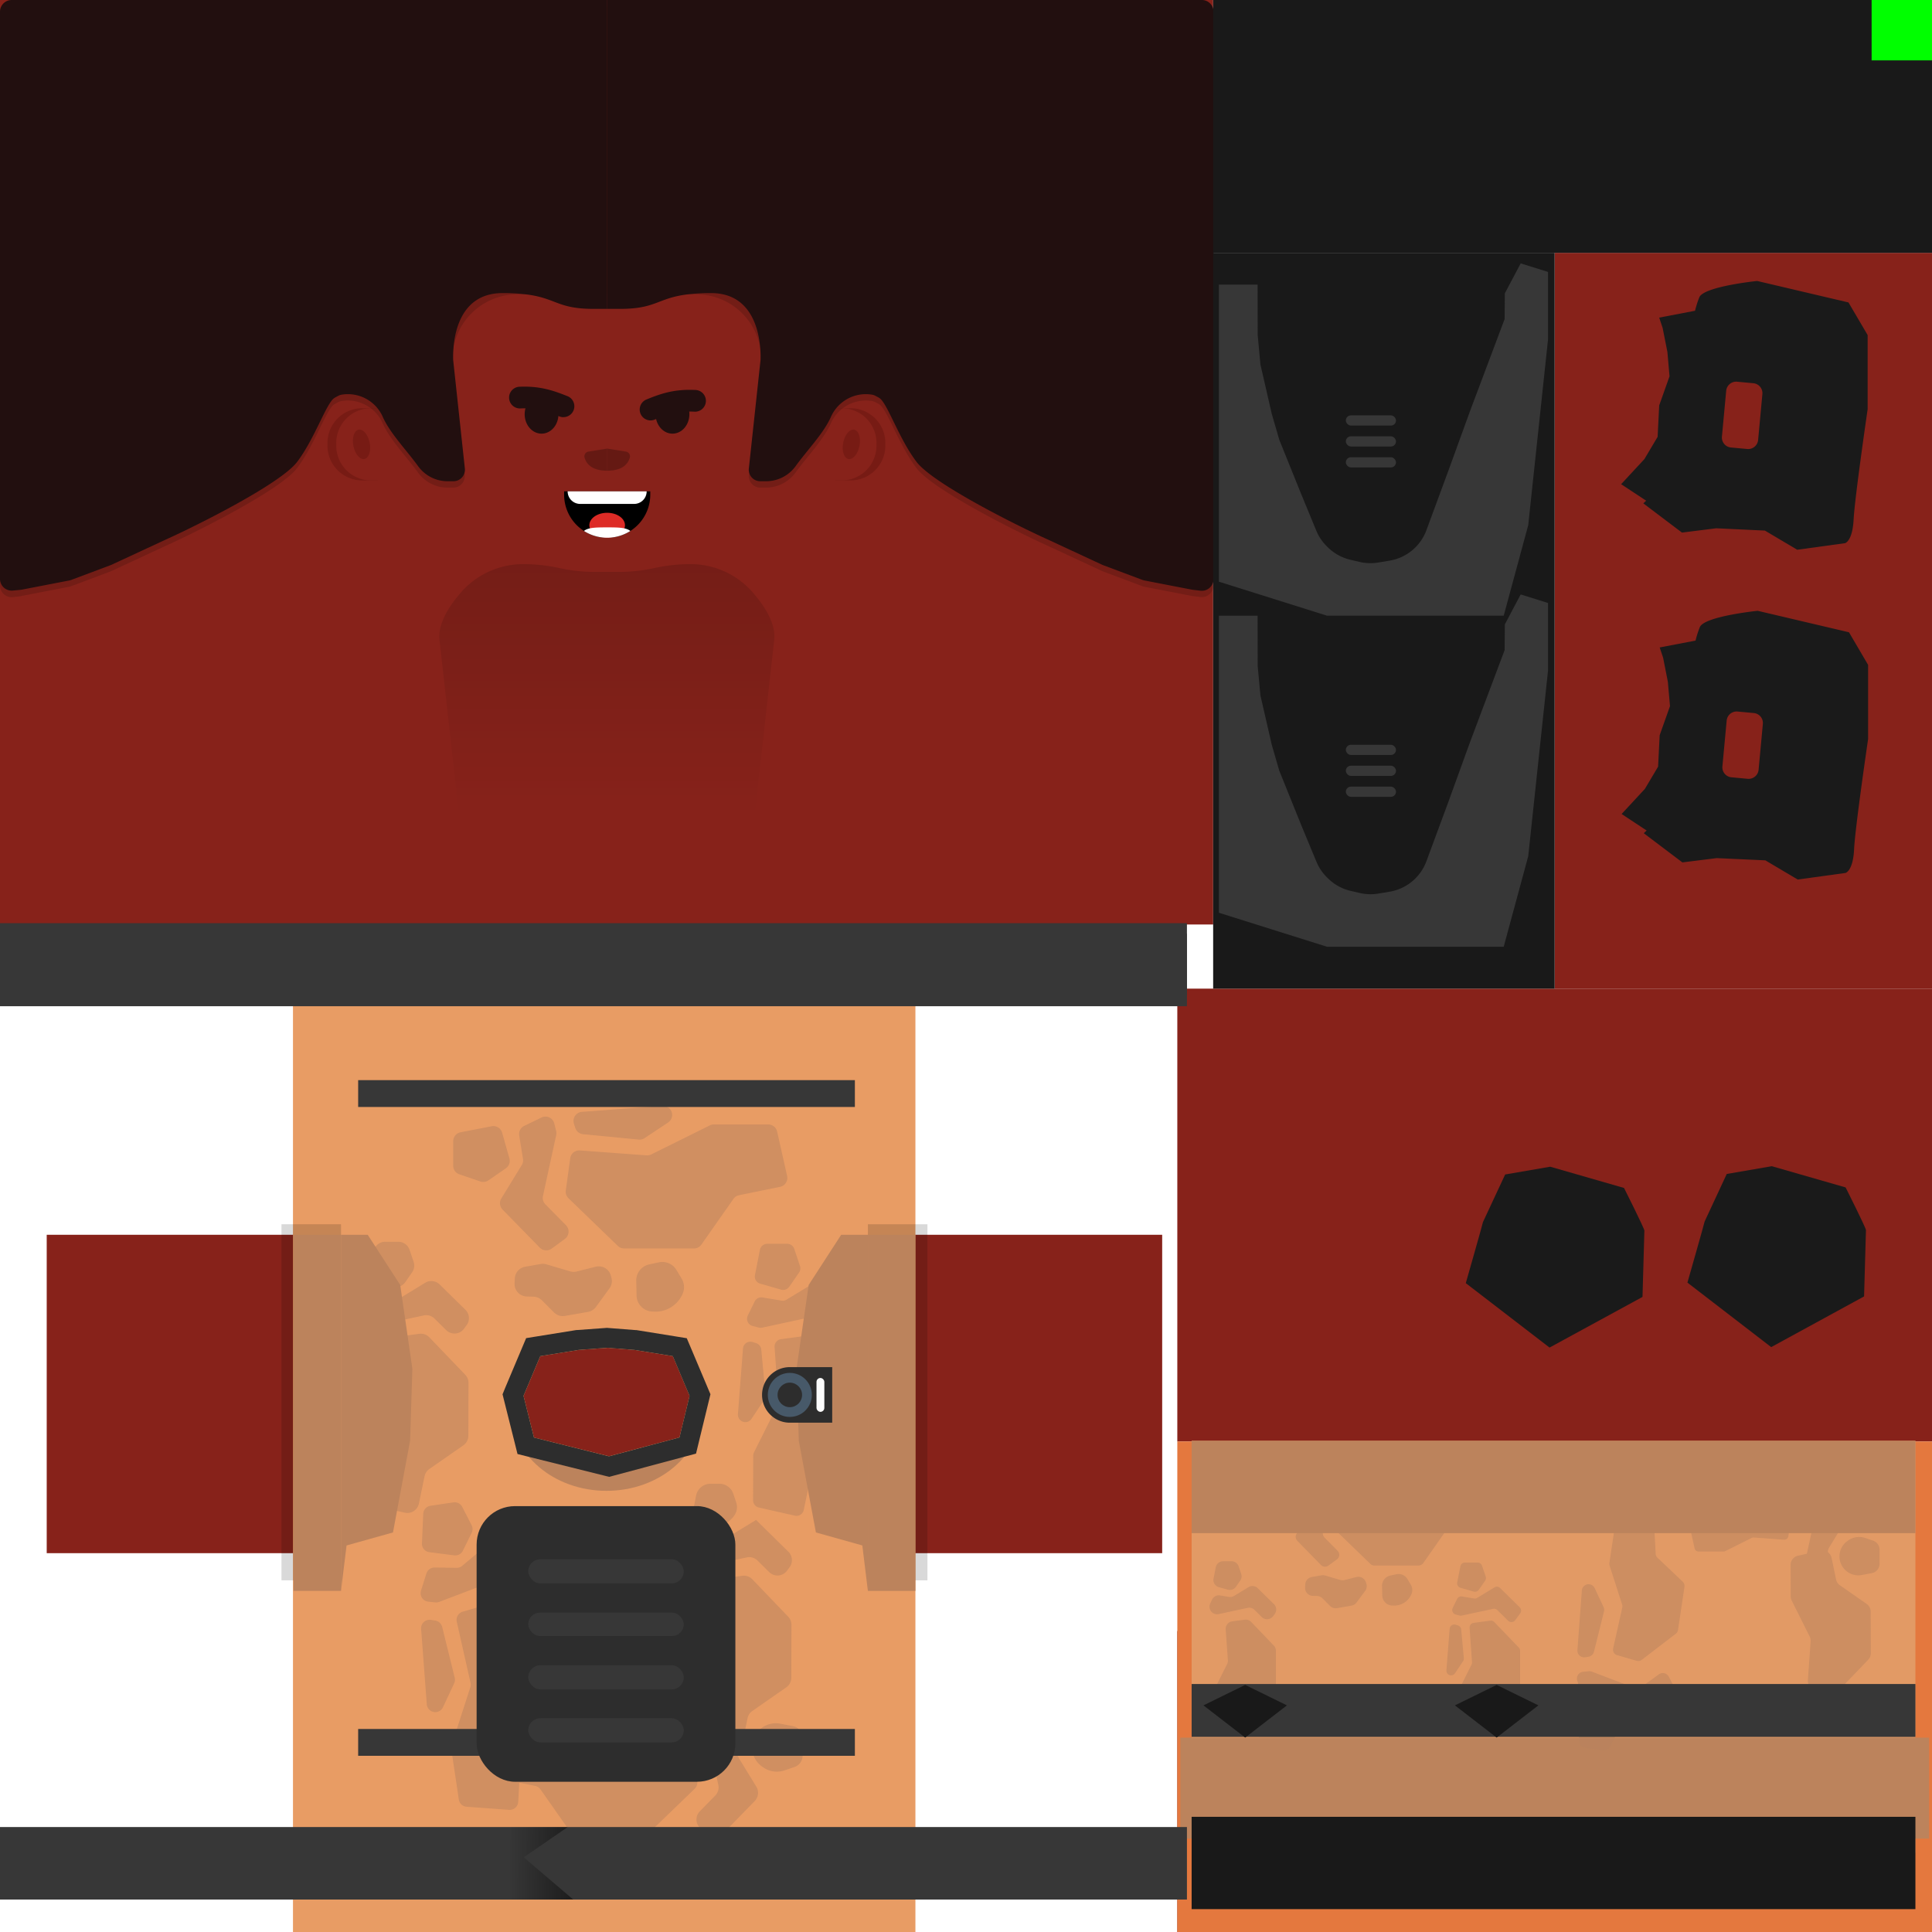<svg xmlns="http://www.w3.org/2000/svg" xmlns:xlink="http://www.w3.org/1999/xlink" viewBox="0 0 1024 1024"><defs><style>.cls-1{isolation:isolate;}.cls-2{fill:#fff;}.cls-3{fill:#87221a;}.cls-4,.cls-9{opacity:0.15;}.cls-4,.cls-8,.cls-9{mix-blend-mode:overlay;}.cls-4{fill:url(#linear-gradient);}.cls-5{fill:#771b14;}.cls-6{fill:red;}.cls-7{fill:#220f0f;}.cls-8{opacity:0.25;}.cls-10{fill:#dd2b26;}.cls-11{fill:blue;}.cls-12{fill:#e89c64;}.cls-13{fill:#191919;}.cls-14{fill:#e4783e;}.cls-15{opacity:0.5;}.cls-16{fill:#b7815d;}.cls-17{fill:#e29a65;}.cls-18{fill:#bc835c;}.cls-19{fill:#1a1a1a;}.cls-20{fill:#373737;}.cls-21{fill:#2d2d2d;}.cls-22{fill:#475969;}.cls-23{fill:#fcfcfc;}.cls-24{fill:url(#linear-gradient-2);}.cls-25{fill:lime;}</style><linearGradient id="linear-gradient" x1="321.68" y1="286" x2="321.68" y2="431.12" gradientUnits="userSpaceOnUse"><stop offset="0"/><stop offset="1" stop-opacity="0"/></linearGradient><linearGradient id="linear-gradient-2" x1="269.68" y1="987.48" x2="341.52" y2="988.41" gradientUnits="userSpaceOnUse"><stop offset="0" stop-opacity="0"/><stop offset="1"/></linearGradient></defs><title>militaryMaleB</title><g class="cls-1"><g id="Layer_2" data-name="Layer 2"><g id="Layer_1-2" data-name="Layer 1"><rect class="cls-2" width="1024" height="1024"/><rect class="cls-3" x="624" y="524" width="400" height="240"/><rect class="cls-3" width="643" height="490"/><rect class="cls-3" x="824" y="134" width="200" height="390"/><path class="cls-4" d="M366,299h0a89.81,89.81,0,0,0-19.13,2.07h0a89.33,89.33,0,0,1-19.14,2.07H315.59a89.26,89.26,0,0,1-19.14-2.07h0A89.81,89.81,0,0,0,277.32,299h0a43.74,43.74,0,0,0-33,15c-6.51,7.48-12.32,16.72-11.37,25.21l15.3,137,71.88,5.58,1.52-2.82,1.52,2.82,71.87-5.58,15.31-137c.95-8.49-4.86-17.73-11.38-25.21A43.71,43.71,0,0,0,366,299Z"/><path class="cls-5" d="M442.55,216.37h8.29a18.41,18.41,0,0,1,18.41,18.41v1.43a18.41,18.41,0,0,1-18.41,18.41h-8.29a0,0,0,0,1,0,0V216.37A0,0,0,0,1,442.55,216.37Z"/><path class="cls-3" d="M437.85,216.37h8.29a18.41,18.41,0,0,1,18.41,18.41v1.43a18.41,18.41,0,0,1-18.41,18.41h-8.29a0,0,0,0,1,0,0V216.37A0,0,0,0,1,437.85,216.37Z"/><ellipse class="cls-5" cx="451.21" cy="235.5" rx="7.93" ry="4.4" transform="translate(132.36 632.21) rotate(-78.77)"/><path class="cls-5" d="M173.56,216.37h8.29a18.41,18.41,0,0,1,18.41,18.41v1.43a18.41,18.41,0,0,1-18.41,18.41h-8.29a0,0,0,0,1,0,0V216.37A0,0,0,0,1,173.56,216.37Z" transform="translate(373.83 471) rotate(-180)"/><path class="cls-3" d="M178.26,216.37h8.29A18.41,18.41,0,0,1,205,234.78v1.43a18.41,18.41,0,0,1-18.41,18.41h-8.29a0,0,0,0,1,0,0V216.37a0,0,0,0,1,0,0Z" transform="translate(383.22 471) rotate(-180)"/><ellipse class="cls-5" cx="191.61" cy="235.5" rx="4.4" ry="7.93" transform="translate(-42.19 41.82) rotate(-11.23)"/><polygon class="cls-3" points="579.88 654.47 544.43 654.47 491.56 654.47 460 654.47 460 654.47 445.83 654.47 428.62 681.05 422.17 725.5 423.38 763.65 432.45 812.23 457.05 819.12 460 823.21 460 823.21 491.56 823.21 544.43 823.21 579.88 823.21 615.98 823.21 615.98 654.47 579.88 654.47"/><polygon class="cls-3" points="194.91 654.47 180.74 654.47 180.74 654.47 149.18 654.47 96.31 654.47 60.86 654.47 24.76 654.47 24.76 823.21 60.86 823.21 96.31 823.21 149.18 823.21 180.74 823.21 180.74 823.21 183.69 819.12 208.29 812.23 217.36 763.65 218.57 725.5 212.12 681.05 194.91 654.47"/><rect class="cls-3" x="624" y="864.49" width="400" height="159.51"/><rect class="cls-6" x="992" width="32" height="32"/><ellipse class="cls-3" cx="320.36" cy="746.08" rx="73.24" ry="132.26"/><ellipse class="cls-7" cx="287.04" cy="219.55" rx="8.96" ry="10.3"/><ellipse class="cls-7" cx="356.43" cy="219.55" rx="8.96" ry="10.3"/><g class="cls-8"><path d="M333.81,242.61c-1.57,5.14-6.35,6.87-12,6.87V237.76l9.95,1.59A2.56,2.56,0,0,1,333.81,242.61Z"/><path d="M309.84,242.61c1.57,5.14,6.35,6.87,12,6.87V237.76l-9.95,1.59A2.56,2.56,0,0,0,309.84,242.61Z"/></g><g class="cls-8"><path d="M322.24,268.13a149.37,149.37,0,0,0,17.3-.84,2.56,2.56,0,0,0,2.3-3h0a2.57,2.57,0,0,0-2.64-2.29,142.27,142.27,0,0,1-17,.83Z"/><path d="M305,267.64a148,148,0,0,0,17.29.49l-.06-5.25a142.9,142.9,0,0,1-17-.48,2.54,2.54,0,0,0-2.58,2.34h0A2.57,2.57,0,0,0,305,267.64Z"/></g><path class="cls-9" d="M321.74,275.26a5.93,5.93,0,0,0-3.7,2.09,2.55,2.55,0,0,0,2.36,4.12l4.43-.67a2.54,2.54,0,0,0,1.05-4.63A6,6,0,0,0,321.74,275.26Z"/><path d="M344.65,260.42v1.75a22.73,22.73,0,0,1-7.79,17.17c-.59.52-1.21,1-1.84,1.46-.31.22-.62.42-.94.63A22.92,22.92,0,0,1,322.42,285h-1.24a22.6,22.6,0,0,1-8.74-2,22.94,22.94,0,0,1-2.93-1.58c-.31-.21-.62-.42-.92-.64a21.45,21.45,0,0,1-1.85-1.45A22.76,22.76,0,0,1,299,262.17v-1.75Z"/><ellipse class="cls-10" cx="321.81" cy="278.4" rx="9.45" ry="6.61"/><path class="cls-2" d="M300.86,260.43a6.66,6.66,0,0,0,6.66,6.66h28.56a6.65,6.65,0,0,0,6.66-6.66Z"/><path class="cls-2" d="M334.08,281.43A22.92,22.92,0,0,1,322.42,285h-1.24a22.6,22.6,0,0,1-8.74-2,22.94,22.94,0,0,1-2.93-1.58c2.2-1.9,6.88-1.9,12.29-1.9S331.87,279.53,334.08,281.43Z"/><path class="cls-9" d="M321.62,3.39V156H274.27a34.46,34.46,0,0,0-34,28.64.17.17,0,0,1,0,.07c-.09.45-.15.9-.21,1.35h-.81l6.93,64.32.14,1.33a6.09,6.09,0,0,1-6.05,6.73h-3.12a19.3,19.3,0,0,1-15.62-8c-6.26-8.66-14.95-17.48-18.8-26.29a20.22,20.22,0,0,0-21.69-11.6,6,6,0,0,0-1.84.63l-1.39.74a5.58,5.58,0,0,0-1.64,1.25c-4.27,4.75-10,21.42-18.73,32.95s-53,33.69-69.35,41.06l-29,13.47-.43.19-21,7.87a6,6,0,0,1-1,.28l-25.16,4.87L11,316l-4.11.49A6.2,6.2,0,0,1,0,310.28V9.6A6.21,6.21,0,0,1,6.2,3.39Z"/><path class="cls-7" d="M321.62,0V163.71h-7.07c-19.17,0-19.7-5.71-35.75-7.69a100.93,100.93,0,0,0-12.46-.67c-20.78,0-25.21,18.63-26,29.31a.17.17,0,0,1,0,.07,55.3,55.3,0,0,0-.15,6.06l6.2,57.54a5.94,5.94,0,0,1-.14,2.07,6.09,6.09,0,0,1-5.91,4.67h-3.12a19.3,19.3,0,0,1-15.62-8c-6.26-8.66-14.95-17.48-18.8-26.29a20.21,20.21,0,0,0-21.69-11.6,5.74,5.74,0,0,0-1.84.63l-1.39.74a5.73,5.73,0,0,0-1.64,1.24c-4.27,4.76-10,21.43-18.73,33s-53,33.69-69.35,41.06l-29,13.47a3.25,3.25,0,0,1-.43.18l-21,7.88a7.08,7.08,0,0,1-1,.28l-25.16,4.87-.45.07L6.93,313A6.2,6.2,0,0,1,0,306.88V6.2A6.21,6.21,0,0,1,6.2,0Z"/><path class="cls-9" d="M321.62,3.39V156H369a34.46,34.46,0,0,1,34,28.64.17.17,0,0,0,0,.07c.09.45.15.9.21,1.35H404l-6.93,64.32-.14,1.33a6.09,6.09,0,0,0,6,6.73h3.12a19.3,19.3,0,0,0,15.62-8c6.26-8.66,14.95-17.48,18.8-26.29a20.22,20.22,0,0,1,21.69-11.6,6,6,0,0,1,1.84.63l1.39.74a5.58,5.58,0,0,1,1.64,1.25c4.27,4.75,9.95,21.42,18.73,32.95s53,33.69,69.35,41.06l29,13.47.43.19,21,7.87a6,6,0,0,0,1,.28l25.16,4.87.45.07,4.11.49a6.2,6.2,0,0,0,6.93-6.16V9.6A6.21,6.21,0,0,0,637,3.39Z"/><path class="cls-7" d="M321.62,0V163.71h7.07c19.17,0,19.7-5.71,35.75-7.69a100.93,100.93,0,0,1,12.46-.67c20.78,0,25.21,18.63,26.05,29.31a.17.17,0,0,0,0,.07,55.3,55.3,0,0,1,.15,6.06l-6.2,57.54a5.94,5.94,0,0,0,.14,2.07,6.09,6.09,0,0,0,5.91,4.67h3.12a19.3,19.3,0,0,0,15.62-8c6.26-8.66,14.95-17.48,18.8-26.29a20.21,20.21,0,0,1,21.69-11.6,5.74,5.74,0,0,1,1.84.63l1.39.74a5.73,5.73,0,0,1,1.64,1.24c4.27,4.76,9.95,21.43,18.73,33s53,33.69,69.35,41.06l29,13.47a3.25,3.25,0,0,0,.43.18l21,7.88a7.08,7.08,0,0,0,1,.28l25.16,4.87.45.07,4.11.48a6.2,6.2,0,0,0,6.93-6.16V6.2A6.21,6.21,0,0,0,637,0Z"/><path class="cls-7" d="M344.81,222.83a5.76,5.76,0,0,1-2.18-11.09c7.53-3.08,14.67-5.58,25.84-5.05a5.76,5.76,0,1,1-.56,11.5c-9.54-.47-15.32,1.91-20.92,4.21A5.76,5.76,0,0,1,344.81,222.83Z"/><path class="cls-7" d="M298.65,221.13a5.84,5.84,0,0,1-2.18-.43c-5.6-2.3-11.41-4.67-20.92-4.21A5.76,5.76,0,0,1,275,205c11.15-.54,18.31,2,25.84,5a5.76,5.76,0,0,1-2.19,11.09Z"/><rect class="cls-11" x="992" width="32" height="32"/><path class="cls-12" d="M155.28,490v534H485.19V490Zm167.5,281.86L283,761.94l-5.54-22.11,8.89-21.07,20.46-3.3,15.08-1.11,14.26,1.11,20.46,3.3,8.9,21.07-5.35,22.06Z"/><rect class="cls-13" x="643" width="381" height="134"/><rect class="cls-14" x="624" y="764" width="400" height="260"/><rect class="cls-13" x="643" y="134" width="181" height="390"/><g class="cls-15"><path class="cls-16" d="M298.26,911.94l28.91,14.35a4.58,4.58,0,0,0,2.33.46l33.08-2.44a4.5,4.5,0,0,1,4.79,3.88l2.19,16a4.5,4.5,0,0,1-1.33,3.85l-24.47,23.62a4.5,4.5,0,0,1-3.13,1.26H306a4.5,4.5,0,0,1-3.68-1.91l-15.86-22.62a4.48,4.48,0,0,0-2.78-1.82l-20.36-4.16a4.5,4.5,0,0,1-3.49-5.4l4.95-22a4.49,4.49,0,0,1,4.39-3.52h27.05A4.53,4.53,0,0,1,298.26,911.94Z"/><path class="cls-16" d="M374.44,917.17,380.73,946a6.24,6.24,0,0,1-1.65,5.71L370.94,960a6.24,6.24,0,0,0,.77,9.43l3.72,2.72a6.26,6.26,0,0,0,8.14-.68L400,954.6a6.25,6.25,0,0,0,.86-7.63l-9.1-14.85a6.24,6.24,0,0,1-.84-4.26l1.57-9.67a6.23,6.23,0,0,0-3.43-6.62l-5.49-2.66a6.24,6.24,0,0,0-8.77,4.06l-.34,1.32A6.23,6.23,0,0,0,374.44,917.17Z"/><path class="cls-16" d="M425.41,921.22v9.32a6.37,6.37,0,0,1-4.32,6l-5.26,1.79a12.61,12.61,0,0,1-11.25-1.56l-.51-.35a12.62,12.62,0,0,1-5-13.82h0a12.61,12.61,0,0,1,14.54-9l6.61,1.28A6.37,6.37,0,0,1,425.41,921.22Z"/><path class="cls-16" d="M239.37,925l9.92-30.72a4.54,4.54,0,0,0,.1-2.37l-7.29-32.36a4.5,4.5,0,0,1,3.13-5.31l15.5-4.53a4.53,4.53,0,0,1,4,.75l27,20.71a4.47,4.47,0,0,1,1.71,2.91l5.11,34.22a4.49,4.49,0,0,1-1.35,3.93l-20,19a4.5,4.5,0,0,0-1.4,3L274.66,955a4.5,4.5,0,0,1-4.83,4.25l-22.51-1.64a4.52,4.52,0,0,1-4.13-3.83l-4-26.76A4.42,4.42,0,0,1,239.37,925Z"/><path class="cls-16" d="M232.9,849l28.84-11a4.52,4.52,0,0,1,4.25.57l11.77,8.58a4.51,4.51,0,0,0,6.65-1.56l3.76-7.2a4.51,4.51,0,0,0-1.35-5.74l-21.39-15.47a4.52,4.52,0,0,0-5.54.2L245,829.92a4.52,4.52,0,0,1-3,1.06l-11.73-.16A4.52,4.52,0,0,0,226,834l-2.85,9.08a4.51,4.51,0,0,0,3.84,5.83l3.88.4A4.5,4.5,0,0,0,232.9,849Z"/><path class="cls-16" d="M228.5,858.59l2.2.35a4.51,4.51,0,0,1,3.66,3.36L241,889.2a4.5,4.5,0,0,1-.29,3l-5.92,12.67a4.51,4.51,0,0,1-6.67,1.78h0a4.51,4.51,0,0,1-1.91-3.36l-3-39.92A4.5,4.5,0,0,1,228.5,858.59Z"/><path class="cls-16" d="M228.24,798.09l12.07-1.8a4.49,4.49,0,0,1,4.67,2.38l5,9.77a4.48,4.48,0,0,1,0,4l-4.63,9.44a4.52,4.52,0,0,1-4.62,2.49l-13.16-1.69a4.5,4.5,0,0,1-3.93-4.66l.69-15.72A4.5,4.5,0,0,1,228.24,798.09Z"/><path class="cls-16" d="M366.63,896.54l12-24.06a6.23,6.23,0,0,0,.64-3.23l-1.83-26a6.24,6.24,0,0,1,5.4-6.63l10.59-1.42a6.25,6.25,0,0,1,5.33,1.87l19,19.82a6.21,6.21,0,0,1,1.73,4.34l-.08,28a6.22,6.22,0,0,1-2.67,5.1l-18,12.52a6.21,6.21,0,0,0-2.54,3.85l-3,14.48a6.24,6.24,0,0,1-7.5,4.82l-15-3.42a6.25,6.25,0,0,1-4.85-6.11l.06-21.13A6.22,6.22,0,0,1,366.63,896.54Z"/><path class="cls-16" d="M371.32,830.71l24.47-5.26a6.24,6.24,0,0,1,5.71,1.66l6.19,6.14a6.25,6.25,0,0,0,9.43-.74l1.4-1.91a6.26,6.26,0,0,0-.66-8.15l-17.12-16.84-16.3,9.93a6.26,6.26,0,0,1-4.27.83l-7.51-1.25a6.25,6.25,0,0,0-6.63,3.42l-1.63,3.33a6.24,6.24,0,0,0,4,8.78h0A6.1,6.1,0,0,0,371.32,830.71Z"/><path class="cls-16" d="M376.62,786.42h4.69a7.78,7.78,0,0,1,7.34,5.28l1.56,4.62a7.78,7.78,0,0,1-1,6.92h0a14,14,0,0,1-15.35,5.47l-.76-.22a7.77,7.77,0,0,1-5.49-9l1.35-6.85A7.77,7.77,0,0,1,376.62,786.42Z"/><path class="cls-16" d="M289.59,670.13l12.58,3.72a6.67,6.67,0,0,0,3.49.08l10.09-2.54a6.61,6.61,0,0,1,7.91,4.4L324,677a6.61,6.61,0,0,1-1,5.9l-7.16,9.82a6.61,6.61,0,0,1-4.2,2.61l-12.2,2.13a6.62,6.62,0,0,1-5.81-1.84l-6.41-6.43a6.58,6.58,0,0,0-4.49-1.93l-3.58-.11a6.6,6.6,0,0,1-6.41-6.92l.13-2.64a6.61,6.61,0,0,1,5.47-6.19l8.16-1.43A6.67,6.67,0,0,1,289.59,670.13Z"/><path class="cls-16" d="M344.09,670.17l5.14-1.1a8.66,8.66,0,0,1,9.27,4l2.81,4.68a8.68,8.68,0,0,1,.57,7.79h0a15.66,15.66,0,0,1-15.47,9.64l-.89-.05a8.68,8.68,0,0,1-8.13-8.5l-.16-7.81A8.68,8.68,0,0,1,344.09,670.17Z"/><path class="cls-16" d="M195.44,768.3l12-24.07a6.21,6.21,0,0,0,.64-3.23l-1.84-26a6.25,6.25,0,0,1,5.4-6.63l10.6-1.42a6.25,6.25,0,0,1,5.33,1.87l19,19.82a6.2,6.2,0,0,1,1.74,4.34l-.08,28a6.25,6.25,0,0,1-2.67,5.1l-18,12.51a6.26,6.26,0,0,0-2.54,3.86l-3,14.48a6.25,6.25,0,0,1-7.5,4.82l-15-3.43a6.23,6.23,0,0,1-4.85-6.1l.06-21.14A6.21,6.21,0,0,1,195.44,768.3Z"/><path class="cls-16" d="M200.13,702.47l24.47-5.27a6.27,6.27,0,0,1,5.71,1.67L236.5,705a6.25,6.25,0,0,0,9.43-.75l1.4-1.91a6.24,6.24,0,0,0-.66-8.14L233,680.78a6.25,6.25,0,0,0-7.63-.88l-12.14,7.4a6.2,6.2,0,0,1-4.27.82l-7.51-1.24a6.23,6.23,0,0,0-6.63,3.41l-1.63,3.33a6.24,6.24,0,0,0,4,8.79h0A6.37,6.37,0,0,0,200.13,702.47Z"/><path class="cls-16" d="M204.17,658.17l7,0a6.25,6.25,0,0,1,5.9,4.25l2.15,6.37a6.25,6.25,0,0,1-.79,5.56l-3.61,5.19A6.25,6.25,0,0,1,208,682l-7.45-2.13a6.24,6.24,0,0,1-4.41-7.21l1.86-9.45A6.25,6.25,0,0,1,204.17,658.17Z"/><path class="cls-16" d="M399.59,769.87l12.56-25.12a3.9,3.9,0,0,0,.4-2l-2-28.79a3.92,3.92,0,0,1,3.39-4.16l13.93-1.87a4,4,0,0,1,3.35,1.17l20.49,21.35a3.94,3.94,0,0,1,1.09,2.73l-.09,30.1a3.91,3.91,0,0,1-1.68,3.21L431.28,780.2a3.87,3.87,0,0,0-1.6,2.42L426,800.33a3.92,3.92,0,0,1-4.71,3L402.15,799a3.92,3.92,0,0,1-3-3.83l.07-23.54A4,4,0,0,1,399.59,769.87Z"/><path class="cls-16" d="M404,703.67,430.22,698a3.93,3.93,0,0,1,3.59,1l9,8.92a3.92,3.92,0,0,0,5.92-.46l4.18-5.71a3.91,3.91,0,0,0-.41-5.11L436.12,680.6a3.9,3.9,0,0,0-4.78-.55l-14.43,8.78a3.89,3.89,0,0,1-2.68.52l-10.08-1.67a3.92,3.92,0,0,0-4.16,2.15l-3.64,7.44a3.91,3.91,0,0,0,2.54,5.51l3.29.86A3.91,3.91,0,0,0,404,703.67Z"/><path class="cls-16" d="M398.94,711.33l1.85.59a3.9,3.9,0,0,1,2.7,3.37l2.23,24a4,4,0,0,1-.64,2.53L398.32,752a3.92,3.92,0,0,1-6,.65h0a3.91,3.91,0,0,1-1.2-3.13l2.68-34.74A3.92,3.92,0,0,1,398.94,711.33Z"/><path class="cls-16" d="M406.65,659.25l10.62,0A3.94,3.94,0,0,1,421,662L424,671a3.94,3.94,0,0,1-.5,3.49L418.31,682a3.93,3.93,0,0,1-4.3,1.54l-11.1-3.18a3.91,3.91,0,0,1-2.77-4.52l2.65-13.44A3.92,3.92,0,0,1,406.65,659.25Z"/><path class="cls-16" d="M376.09,596.55l-30.9,15.33a4.86,4.86,0,0,1-2.49.49l-35.34-2.61a4.83,4.83,0,0,0-5.13,4.15L299.89,631a4.84,4.84,0,0,0,1.43,4.11l26.14,25.24a4.81,4.81,0,0,0,3.35,1.35h37a4.8,4.8,0,0,0,3.94-2.05l16.94-24.16a4.78,4.78,0,0,1,3-2l21.75-4.45a4.81,4.81,0,0,0,3.74-5.77l-5.29-23.53a4.82,4.82,0,0,0-4.7-3.75H378.23A4.84,4.84,0,0,0,376.09,596.55Z"/><path class="cls-16" d="M294.77,601.71l-7,32.2a4.82,4.82,0,0,0,1.28,4.4l10.92,11.09a4.82,4.82,0,0,1-.6,7.27l-7,5.12a4.82,4.82,0,0,1-6.28-.53l-19.72-20.17a4.82,4.82,0,0,1-.66-5.88l10.84-17.69a4.75,4.75,0,0,0,.65-3.29l-2-12.37a4.83,4.83,0,0,1,2.65-5.11l9.15-4.44a4.81,4.81,0,0,1,6.77,3.13l1,4A4.76,4.76,0,0,1,294.77,601.71Z"/><path class="cls-16" d="M304.19,595.54l.72,2.28a4.84,4.84,0,0,0,4.13,3.33L338.53,604a4.84,4.84,0,0,0,3.12-.78l12.45-8.27a4.8,4.8,0,0,0,.83-7.32h0a4.81,4.81,0,0,0-3.84-1.49l-42.67,3.17A4.82,4.82,0,0,0,304.19,595.54Z"/><path class="cls-16" d="M240.21,604.81v13.05a4.8,4.8,0,0,0,3.26,4.55l11.11,3.79a4.81,4.81,0,0,0,4.29-.59l9.25-6.39A4.81,4.81,0,0,0,270,614l-3.86-13.65a4.81,4.81,0,0,0-5.54-3.41l-16.51,3.2A4.81,4.81,0,0,0,240.21,604.81Z"/></g><rect class="cls-17" x="631.59" y="763.66" width="383.62" height="218.34"/><rect class="cls-18" x="625.61" y="920.97" width="396.84" height="53.53"/><g class="cls-15"><path class="cls-16" d="M914.41,822.12l14-7a2.2,2.2,0,0,1,1.13-.22l16,1.18a2.19,2.19,0,0,0,2.33-1.88l1.06-7.77a2.18,2.18,0,0,0-.65-1.86L936.5,793.13a2.2,2.2,0,0,0-1.52-.61H918.19a2.2,2.2,0,0,0-1.79.93l-7.7,11a2.16,2.16,0,0,1-1.35.89l-9.88,2a2.18,2.18,0,0,0-1.69,2.62l2.4,10.69a2.18,2.18,0,0,0,2.13,1.7h13.13A2.15,2.15,0,0,0,914.41,822.12Z"/><path class="cls-16" d="M955.82,832l5-22.83a4.91,4.91,0,0,0-1.31-4.52L953,798.06a5,5,0,0,1,.61-7.47l3-2.15a4.94,4.94,0,0,1,6.45.54l13,13.33a4.94,4.94,0,0,1,.68,6.05l-7.21,11.76a4.94,4.94,0,0,0-.66,3.38l1.25,7.66a4.94,4.94,0,0,1-2.73,5.24l-4.34,2.11a4.94,4.94,0,0,1-7-3.22l-.27-1A5,5,0,0,1,955.82,832Z"/><path class="cls-16" d="M996.2,828.75v-7.38a5.06,5.06,0,0,0-3.42-4.79l-4.17-1.42a10,10,0,0,0-8.91,1.24l-.41.28a10,10,0,0,0-3.94,11h0a10,10,0,0,0,11.53,7.1l5.23-1A5,5,0,0,0,996.2,828.75Z"/><path class="cls-16" d="M853.13,829.86l6.64,20.58a3,3,0,0,1,.08,1.59L855,873.7a3,3,0,0,0,2.1,3.56l10.38,3a3,3,0,0,0,2.68-.51l18.08-13.87a3,3,0,0,0,1.14-1.95l3.43-22.92a3.05,3.05,0,0,0-.91-2.64l-13.41-12.74a3,3,0,0,1-.94-2l-.74-13.9a3,3,0,0,0-3.23-2.85L858.46,808a3,3,0,0,0-2.77,2.56L853,828.49A3,3,0,0,0,853.13,829.86Z"/><path class="cls-16" d="M843.69,886l22.84,8.69a3.59,3.59,0,0,0,3.37-.46l9.33-6.79a3.57,3.57,0,0,1,5.26,1.23l3,5.71a3.56,3.56,0,0,1-1.07,4.55l-16.95,12.25a3.56,3.56,0,0,1-4.38-.16l-11.78-9.89a3.59,3.59,0,0,0-2.34-.83l-9.3.12a3.56,3.56,0,0,1-3.45-2.5l-2.26-7.2a3.56,3.56,0,0,1,3-4.61l3.08-.32A3.62,3.62,0,0,1,843.69,886Z"/><path class="cls-16" d="M840.2,878.38l1.75-.29a3.54,3.54,0,0,0,2.89-2.66l5.3-21.31a3.64,3.64,0,0,0-.23-2.37l-4.7-10a3.56,3.56,0,0,0-5.28-1.41h0a3.55,3.55,0,0,0-1.51,2.66l-2.35,31.63A3.57,3.57,0,0,0,840.2,878.38Z"/><path class="cls-16" d="M840,926.3l9.57,1.43a3.57,3.57,0,0,0,3.7-1.89l4-7.73a3.56,3.56,0,0,0,0-3.21l-3.67-7.49a3.55,3.55,0,0,0-3.65-2l-10.43,1.33a3.56,3.56,0,0,0-3.11,3.69l.54,12.46A3.55,3.55,0,0,0,840,926.3Z"/><path class="cls-16" d="M949.63,848.3l9.53,19.07a4.93,4.93,0,0,1,.51,2.56l-1.45,20.58a5,5,0,0,0,4.28,5.25l8.39,1.12a5,5,0,0,0,4.22-1.47l15.07-15.71a4.89,4.89,0,0,0,1.38-3.44l-.06-22.14a5,5,0,0,0-2.12-4l-14.23-9.91a5,5,0,0,1-2-3.06l-2.38-11.47a5,5,0,0,0-5.94-3.82l-11.9,2.72a4.93,4.93,0,0,0-3.85,4.83l.05,16.75A4.9,4.9,0,0,0,949.63,848.3Z"/><path class="cls-16" d="M953.35,900.46l19.38,4.17a5,5,0,0,0,4.53-1.32l4.9-4.86a4.94,4.94,0,0,1,7.47.59l1.11,1.51a5,5,0,0,1-.52,6.45l-13.56,13.34-12.92-7.86a4.94,4.94,0,0,0-3.38-.66l-6,1a4.94,4.94,0,0,1-5.25-2.7l-1.29-2.64a4.94,4.94,0,0,1,3.2-7h0A4.88,4.88,0,0,1,953.35,900.46Z"/><path class="cls-16" d="M889.09,800.47h2.22a3.67,3.67,0,0,0,3.48-2.5l.74-2.19a3.68,3.68,0,0,0-.47-3.28h0a6.63,6.63,0,0,0-7.27-2.59l-.36.1a3.7,3.7,0,0,0-2.61,4.25l.64,3.25A3.7,3.7,0,0,0,889.09,800.47Z"/><path class="cls-16" d="M702.37,835.06l8,2.36a4.21,4.21,0,0,0,2.2.05l6.39-1.61a4.19,4.19,0,0,1,5,2.79l.24.75a4.19,4.19,0,0,1-.6,3.74L719,849.35a4.15,4.15,0,0,1-2.65,1.65l-7.72,1.35a4.18,4.18,0,0,1-3.68-1.17l-4.05-4.06a4.19,4.19,0,0,0-2.84-1.23l-2.27-.06a4.19,4.19,0,0,1-4.06-4.39l.08-1.67a4.2,4.2,0,0,1,3.46-3.92l5.17-.9A4.21,4.21,0,0,1,702.37,835.06Z"/><path class="cls-16" d="M736.86,835.09l3.25-.7a5.5,5.5,0,0,1,5.87,2.55l1.78,3a5.5,5.5,0,0,1,.36,4.93h0a9.91,9.91,0,0,1-9.79,6.1l-.56,0a5.5,5.5,0,0,1-5.15-5.38l-.1-4.94A5.51,5.51,0,0,1,736.86,835.09Z"/><path class="cls-16" d="M642.79,897.19,650.4,882a3.9,3.9,0,0,0,.41-2l-1.16-16.44a4,4,0,0,1,3.41-4.2l6.71-.89a3.93,3.93,0,0,1,3.37,1.18l12,12.54a3.91,3.91,0,0,1,1.1,2.75l0,17.69a3.93,3.93,0,0,1-1.69,3.23l-11.37,7.92a3.93,3.93,0,0,0-1.61,2.44l-1.9,9.16a4,4,0,0,1-4.75,3.05l-9.5-2.17a4,4,0,0,1-3.08-3.86l0-13.37A4.14,4.14,0,0,1,642.79,897.19Z"/><path class="cls-16" d="M645.76,855.53l15.48-3.33a4,4,0,0,1,3.62,1l3.91,3.89a4,4,0,0,0,6-.47l.89-1.21a4,4,0,0,0-.42-5.16l-8.64-8.49a4,4,0,0,0-4.82-.56l-7.69,4.68a3.93,3.93,0,0,1-2.7.52l-4.76-.79a4,4,0,0,0-4.19,2.17l-1,2.1a4,4,0,0,0,2.56,5.56h0A3.86,3.86,0,0,0,645.76,855.53Z"/><path class="cls-16" d="M648.31,827.5h4.46a3.93,3.93,0,0,1,3.73,2.69l1.36,4a3.93,3.93,0,0,1-.49,3.52L655.08,841a4,4,0,0,1-4.33,1.55L646,841.23a3.94,3.94,0,0,1-2.79-4.56l1.18-6A3.93,3.93,0,0,1,648.31,827.5Z"/><path class="cls-16" d="M772,898.19l7.95-15.9a2.48,2.48,0,0,0,.26-1.28l-1.29-18.22a2.48,2.48,0,0,1,2.14-2.63l8.82-1.18a2.45,2.45,0,0,1,2.11.74l13,13.51a2.45,2.45,0,0,1,.69,1.72l0,19a2.49,2.49,0,0,1-1.07,2L792,904.72a2.51,2.51,0,0,0-1,1.53l-2.33,11.21a2.47,2.47,0,0,1-3,1.91l-12.11-2.76a2.48,2.48,0,0,1-1.93-2.42l0-14.9A2.47,2.47,0,0,1,772,898.19Z"/><path class="cls-16" d="M774.77,856.29l16.6-3.57a2.48,2.48,0,0,1,2.27.66l5.69,5.65a2.49,2.49,0,0,0,3.75-.3l2.65-3.61a2.47,2.47,0,0,0-.26-3.23l-10.37-10.2a2.48,2.48,0,0,0-3-.35l-9.13,5.56a2.44,2.44,0,0,1-1.69.33l-6.38-1.06a2.48,2.48,0,0,0-2.63,1.36l-2.31,4.71a2.48,2.48,0,0,0,1.61,3.49l2.08.54A2.48,2.48,0,0,0,774.77,856.29Z"/><path class="cls-16" d="M771.57,861.14l1.18.37a2.52,2.52,0,0,1,1.71,2.13l1.4,15.2a2.47,2.47,0,0,1-.4,1.61l-4.28,6.41a2.48,2.48,0,0,1-3.78.41h0a2.52,2.52,0,0,1-.76-2l1.7-22A2.48,2.48,0,0,1,771.57,861.14Z"/><path class="cls-16" d="M776.45,828.18l6.72,0a2.47,2.47,0,0,1,2.34,1.69l1.94,5.73a2.51,2.51,0,0,1-.31,2.21l-3.31,4.76a2.49,2.49,0,0,1-2.72,1l-7-2a2.49,2.49,0,0,1-1.76-2.86l1.68-8.51A2.49,2.49,0,0,1,776.45,828.18Z"/><path class="cls-16" d="M757.11,788.5l-19.55,9.7a3.07,3.07,0,0,1-1.58.31l-22.36-1.65a3.07,3.07,0,0,0-3.25,2.63l-1.48,10.82a3,3,0,0,0,.91,2.6l16.54,16a3.09,3.09,0,0,0,2.12.85h23.39a3,3,0,0,0,2.5-1.3l10.72-15.29a3,3,0,0,1,1.88-1.23l13.77-2.82a3,3,0,0,0,2.36-3.65l-3.35-14.89a3,3,0,0,0-3-2.38H758.47A3.05,3.05,0,0,0,757.11,788.5Z"/><path class="cls-16" d="M705.65,791.77l-4.45,20.37a3.08,3.08,0,0,0,.81,2.79l6.91,7a3,3,0,0,1-.37,4.6l-4.45,3.24a3,3,0,0,1-4-.34l-12.48-12.76a3,3,0,0,1-.42-3.72l6.86-11.2a3,3,0,0,0,.41-2.08l-1.27-7.83a3,3,0,0,1,1.67-3.23l5.79-2.81a3,3,0,0,1,4.28,2l.66,2.56A3.05,3.05,0,0,1,705.65,791.77Z"/><path class="cls-16" d="M711.61,787.86l.46,1.44a3,3,0,0,0,2.61,2.11l18.66,1.79a3.07,3.07,0,0,0,2-.5l7.88-5.23a3,3,0,0,0,.52-4.63h0a3,3,0,0,0-2.43-.94l-27,2A3.05,3.05,0,0,0,711.61,787.86Z"/><path class="cls-16" d="M671.12,793.73V802a3,3,0,0,0,2.07,2.88l7,2.4a3,3,0,0,0,2.71-.38l5.86-4a3.06,3.06,0,0,0,1.2-3.34l-2.44-8.63a3,3,0,0,0-3.51-2.16l-10.45,2A3.05,3.05,0,0,0,671.12,793.73Z"/></g><path class="cls-18" d="M321.46,704.33c-27.89,0-50.51,19.21-50.51,42.92s22.62,42.92,50.51,42.92S372,771,372,747.25,349.36,704.33,321.46,704.33Zm38.68,57.56-37.36,10L283,761.94l-5.54-22.11,8.89-21.07,20.46-3.3,15.08-1.11,14.26,1.11,20.46,3.3,8.9,21.07Z"/><path class="cls-19" d="M903.48,647.45c0,.49-9.11,32.36-9.11,32.36L938.77,714,988,687.13s1-34,1-35.15-10.78-22.62-10.78-22.62l-39.12-11.25-23.89,4.12Z"/><path class="cls-19" d="M786,647.72c0,.49-9.1,32.37-9.1,32.37l44.39,34.15,49.27-26.84s1-34,1-35.15-10.79-22.61-10.79-22.61l-39.12-11.26-23.88,4.12Z"/><rect class="cls-20" y="489.3" width="629.1" height="38.43"/><rect class="cls-20" x="631.59" y="892.56" width="383.62" height="28.03"/><rect class="cls-13" x="631.59" y="962.95" width="383.62" height="48.93"/><rect class="cls-9" x="149.18" y="648.88" width="31.56" height="188.74" transform="translate(329.93 1486.49) rotate(-180)"/><rect class="cls-9" x="460" y="648.88" width="31.56" height="188.74"/><rect class="cls-20" x="189.83" y="916.39" width="263.27" height="14.22"/><rect class="cls-21" x="252.62" y="798.27" width="137.14" height="146.1" rx="20.36" ry="20.36"/><rect class="cls-20" x="279.98" y="826.43" width="82.43" height="12.81" rx="6.41" ry="6.41"/><rect class="cls-20" x="279.98" y="854.73" width="82.43" height="12.38" rx="6.19" ry="6.19"/><rect class="cls-20" x="279.98" y="882.6" width="82.43" height="12.81" rx="6.41" ry="6.41"/><rect class="cls-20" x="279.98" y="910.69" width="82.43" height="12.81" rx="6.41" ry="6.41"/><rect class="cls-20" x="189.83" y="572.5" width="263.27" height="14.22"/><rect class="cls-18" x="155.55" y="654.47" width="25.19" height="188.74" transform="translate(336.29 1497.67) rotate(-180)"/><polygon class="cls-18" points="194.91 654.47 212.12 681.05 218.57 725.5 217.36 763.65 208.29 812.23 183.69 819.12 180.74 843.21 180.74 654.47 194.91 654.47"/><rect class="cls-18" x="460" y="654.47" width="25.19" height="188.74"/><polygon class="cls-18" points="445.83 654.47 428.62 681.05 422.17 725.5 423.38 763.65 432.45 812.23 457.05 819.12 460 843.21 460 654.47 445.83 654.47"/><rect class="cls-18" x="631.59" y="763.66" width="383.62" height="48.93"/><polygon class="cls-13" points="793.26 893.04 771.13 903.88 793.26 920.96 815.38 903.88 793.26 893.04"/><polygon class="cls-13" points="659.97 893.04 637.85 903.88 659.97 920.96 682.1 903.88 659.97 893.04"/><path class="cls-21" d="M403.89,724.6h22.46a14.73,14.73,0,0,1,14.73,14.73v0a14.73,14.73,0,0,1-14.73,14.73H403.89a0,0,0,0,1,0,0V724.6A0,0,0,0,1,403.89,724.6Z" transform="translate(844.98 1478.66) rotate(-180)"/><circle class="cls-22" cx="418.62" cy="739.33" r="11.67"/><circle class="cls-21" cx="418.62" cy="739.33" r="6.5"/><rect class="cls-23" x="432.76" y="730.35" width="4.16" height="17.96" rx="2.08" ry="2.08"/><rect class="cls-20" y="968.37" width="629.1" height="38.43"/><rect class="cls-20" y="494.89" width="629.1" height="38.43"/><polygon class="cls-24" points="300.9 968.37 277.58 984.42 303.83 1006.8 254.94 1006.8 260.91 968.37 300.9 968.37"/><path class="cls-19" d="M980,335.12l-48.4-11.38s-28.22,2.88-30.65,8.64a53.46,53.46,0,0,0-2.28,7.15l-19,3.63,1.82,5.46L884,361.37l1.13,12.9-5.47,15.41-.84,16.68-7,11.77-12.33,13.31,13.26,8.75-1.53,1.43,20.48,15.47,18.2-2.27L935.67,456l17.15,10.17,25.33-3.49s4-.91,4.56-12.59,7.43-58.42,7.43-58.42V352.41ZM932.09,408a5.31,5.31,0,0,1-5.77,4.79l-8.63-.81a5.3,5.3,0,0,1-4.78-5.77l2.26-24.29a5.3,5.3,0,0,1,5.77-4.79l8.62.8a5.3,5.3,0,0,1,4.79,5.77Z"/><path class="cls-19" d="M979.73,160.3l-48.4-11.38s-28.22,2.88-30.65,8.65a51.91,51.91,0,0,0-2.27,7.14l-19,3.63,1.82,5.47,2.53,12.75,1.12,12.89-5.47,15.42-.84,16.67-7,11.78-12.34,13.31,13.27,8.74L871,266.8l20.48,15.48L909.64,280l25.79,1.22,17.14,10.16,25.34-3.49s3.94-.91,4.55-12.59,7.43-58.41,7.43-58.41v-39.3Zm-47.89,72.89a5.3,5.3,0,0,1-5.77,4.79l-8.62-.8a5.3,5.3,0,0,1-4.79-5.77l2.26-24.3a5.3,5.3,0,0,1,5.77-4.79l8.62.8a5.3,5.3,0,0,1,4.79,5.77Z"/><rect class="cls-20" x="713.32" y="394.74" width="26.58" height="5.41" rx="2.7" ry="2.7"/><rect class="cls-20" x="713.32" y="405.83" width="26.58" height="5.41" rx="2.7" ry="2.7"/><rect class="cls-20" x="713.32" y="416.93" width="26.58" height="5.41" rx="2.7" ry="2.7"/><rect class="cls-20" x="713.32" y="220.15" width="26.58" height="5.41" rx="2.7" ry="2.7"/><rect class="cls-20" x="713.32" y="231.25" width="26.58" height="5.41" rx="2.7" ry="2.7"/><rect class="cls-20" x="713.32" y="242.34" width="26.58" height="5.41" rx="2.7" ry="2.7"/><path class="cls-20" d="M806,315.06l-8.41,15.88-.11,13.64L779,393.74l-11.25,31.05L756,456.55a25.15,25.15,0,0,1-7.8,10.82h0a25.17,25.17,0,0,1-11.82,5.27l-6,1a25.15,25.15,0,0,1-9.7-.34l-4.78-1.11a25.16,25.16,0,0,1-12.13-6.73l-.59-.59a25.08,25.08,0,0,1-5.47-8.21L689.55,437l-11.5-28.5-4-13.8-6-26.11L666.6,353l-.05-26.66h-20.5V483.78l57.24,18H797l13-48,10.5-98.48V319.61Z"/><path class="cls-20" d="M806,139.59l-8.41,15.88-.11,13.64L779,218.27l-11.25,31L756,281.09a25.15,25.15,0,0,1-7.8,10.82h0a25.15,25.15,0,0,1-11.82,5.26l-6,1a25.14,25.14,0,0,1-9.7-.33l-4.78-1.11A25.32,25.32,0,0,1,703.69,290l-.59-.59a25,25,0,0,1-5.47-8.22l-8.08-19.59-11.5-28.5-4-13.8-6-26.1L666.6,177.5l-.05-26.65h-20.5V308.31l57.24,18H797l13-48,10.5-98.49V144.14Z"/><path class="cls-21" d="M321.87,714.35l14.26,1.11,20.46,3.3,8.9,21.07-5.35,22.06-37.36,10L283,761.94l-5.54-22.11,8.89-21.07,20.46-3.3,15.08-1.11m0-10.57-.79.06L306,704.94l-.46,0-.45.07-20.46,3.3-5.76.93-2.27,5.38-8.89,21.08L266.36,739l.85,3.42,5.55,22.1,1.53,6.14,6.14,1.53,39.8,9.91,2.64.66,2.63-.7,37.36-10,6.05-1.61,1.47-6.09,5.35-22,.82-3.38-1.35-3.2-8.9-21.08L364,709.28l-5.76-.93-20.46-3.3-.43-.07-.43,0-14.26-1.11-.8-.06Z"/><rect class="cls-25" x="992" width="32" height="32"/></g></g></g></svg>